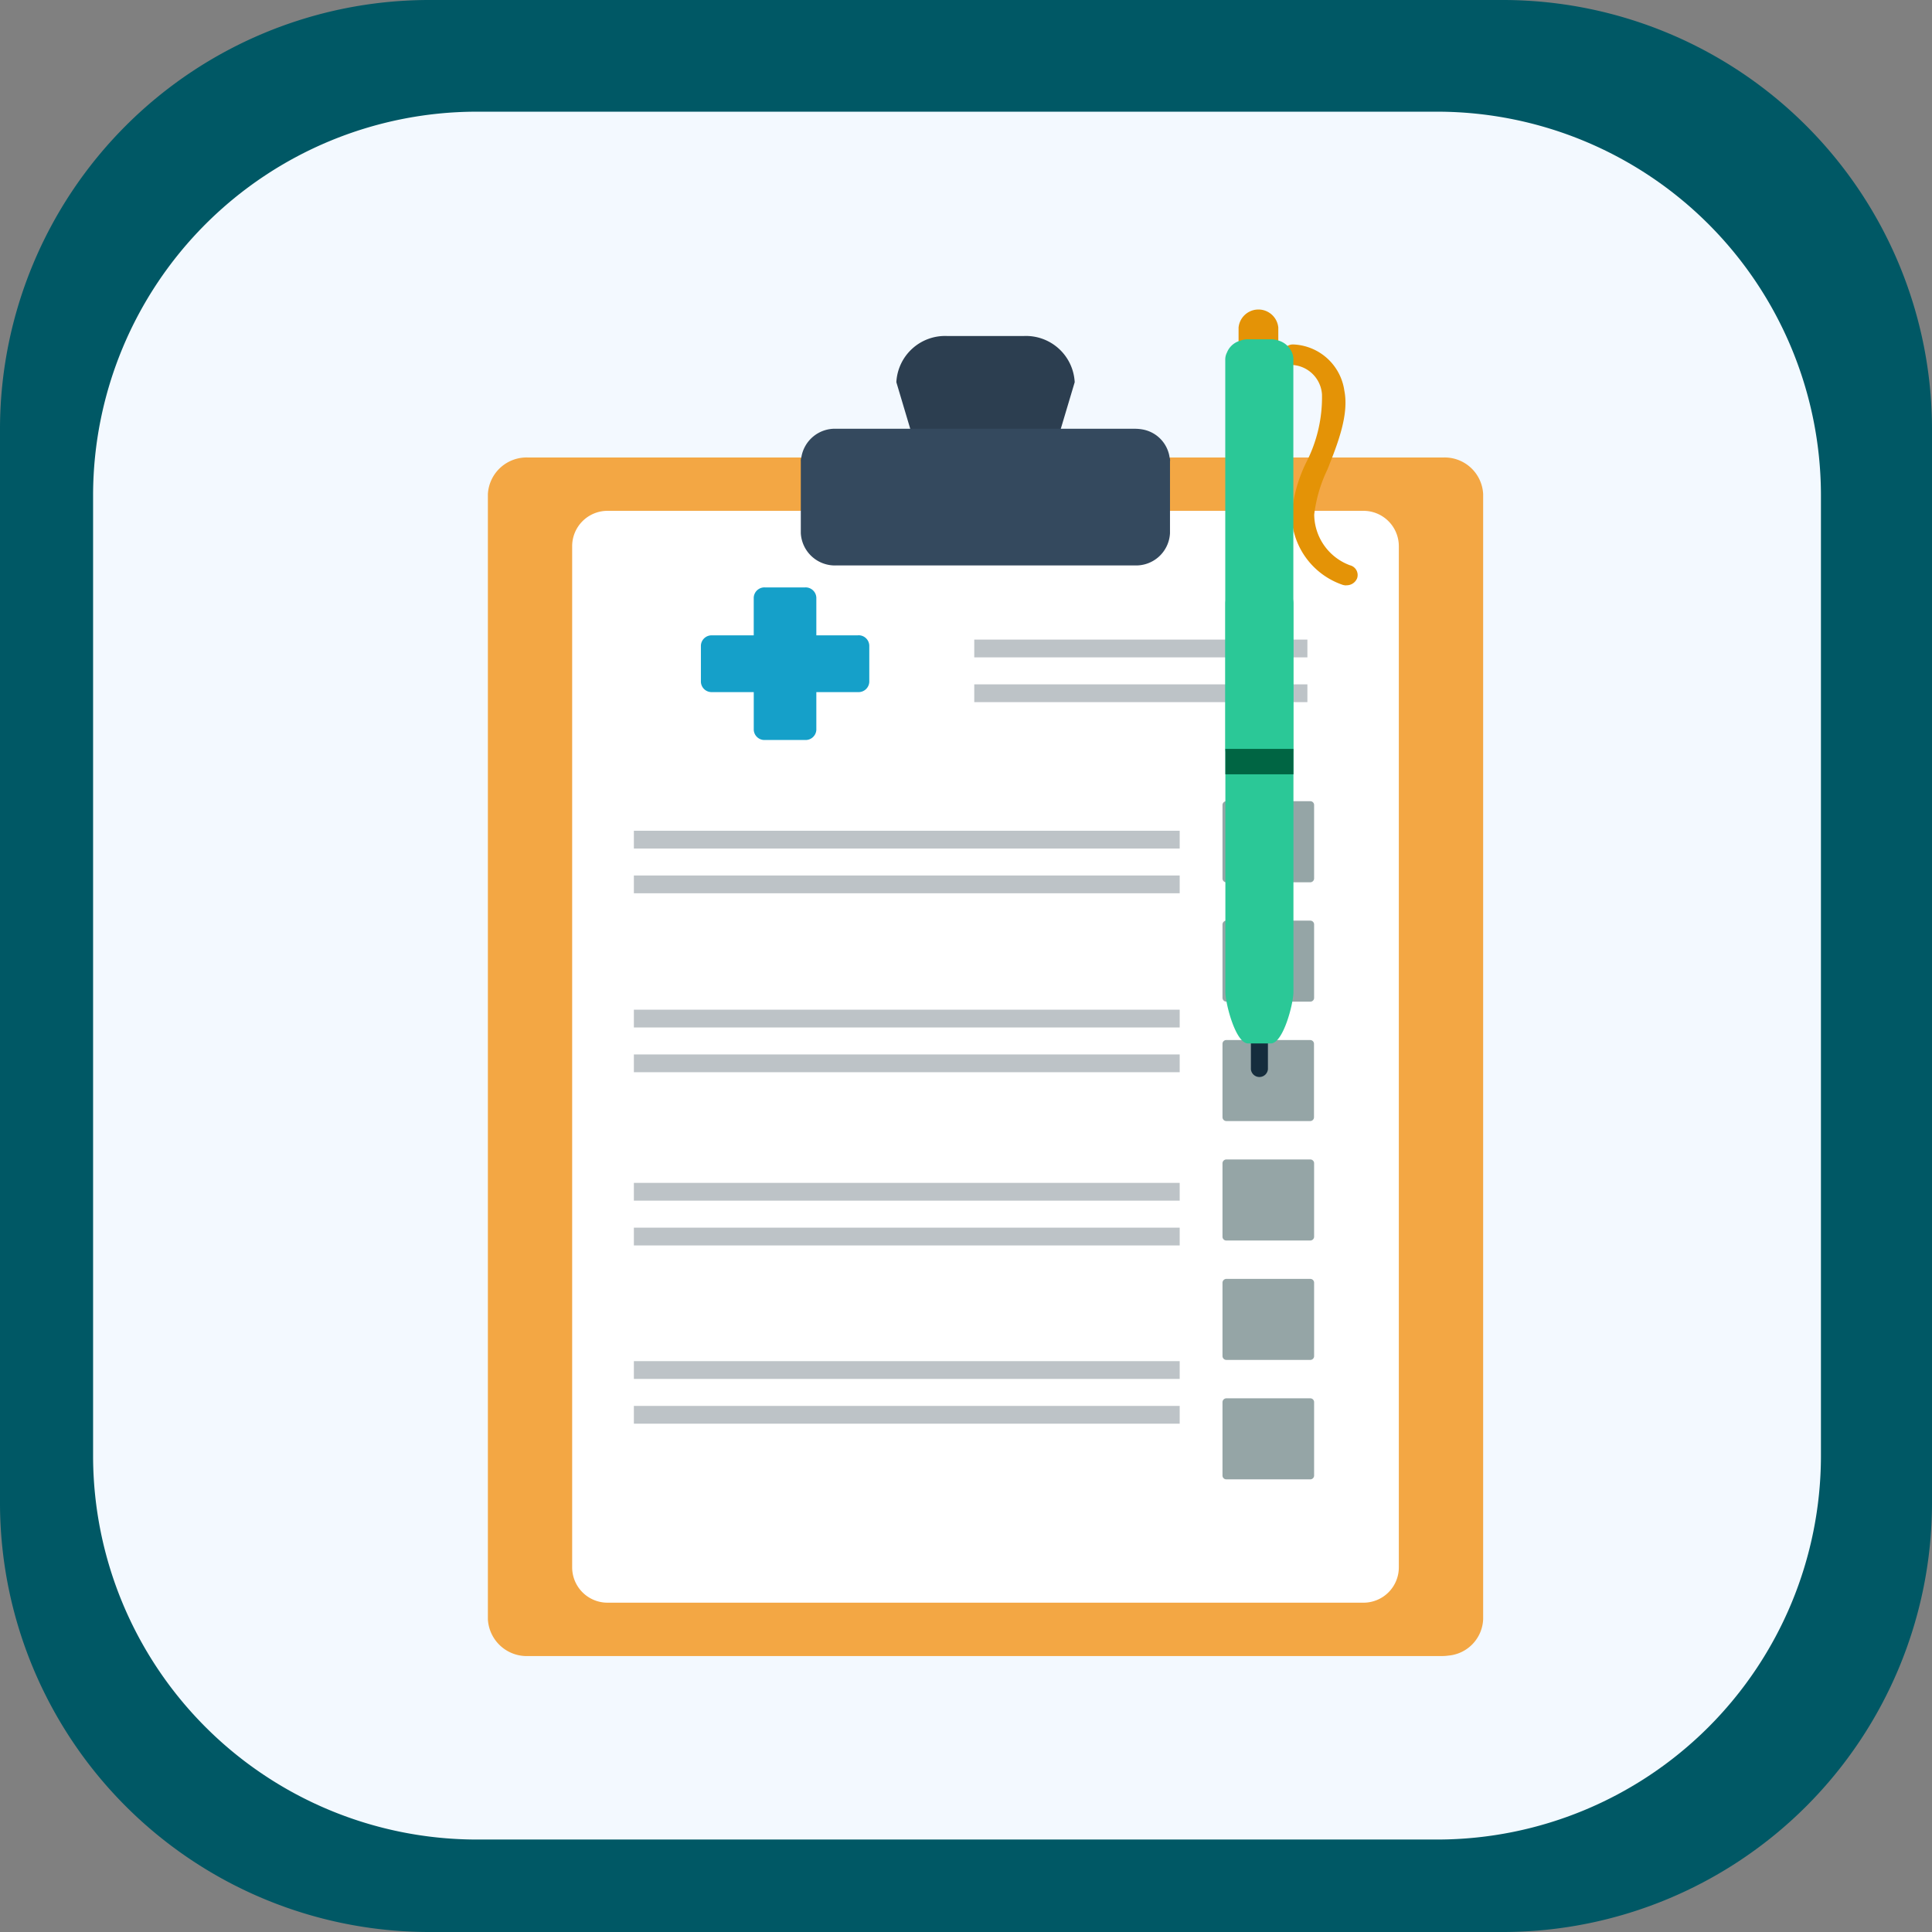 <svg xmlns="http://www.w3.org/2000/svg" xmlns:xlink="http://www.w3.org/1999/xlink" width="99" height="99" viewBox="0 0 99 99">
  <rect x="0" y="0" width="99" height="99" fill="#808080" stroke="none"/>
  <defs>
    <clipPath id="clip-path">
      <rect id="Rectangle_401223" data-name="Rectangle 401223" width="99" height="99" transform="translate(0)" fill="#844804"/>
    </clipPath>
    <clipPath id="clip-path-2">
      <rect id="Rectangle_401223-2" data-name="Rectangle 401223" width="88.539" height="88.539" fill="#f3f9ff"/>
    </clipPath>
    <clipPath id="clip-path-3">
      <rect id="Rectangle_405406" data-name="Rectangle 405406" width="51" height="69" fill="none"/>
    </clipPath>
  </defs>
  <g id="Group_1109773" data-name="Group 1109773" transform="translate(-619.921 -5755.871)">
    <g id="Group_1100724" data-name="Group 1100724" transform="translate(619.921 5755.871)">
      <g id="Group_1099654" data-name="Group 1099654" transform="translate(0 0)">
        <g id="Group_1099652" data-name="Group 1099652" clip-path="url(#clip-path)">
          <path id="Path_873521" data-name="Path 873521" d="M99,77.066A22,22,0,0,1,77.066,99H21.934A22,22,0,0,1,0,77.066V21.933A22,22,0,0,1,21.934,0H77.066A22,22,0,0,1,99,21.934Z" transform="translate(0)" fill="#005865"/>
        </g>
      </g>
      <g id="Group_1099659" data-name="Group 1099659" transform="translate(4.77 5.723)">
        <g id="Group_1099652-2" data-name="Group 1099652" transform="translate(0 0)" clip-path="url(#clip-path-2)">
          <path id="Path_873521-2" data-name="Path 873521" d="M88.539,68.922A19.674,19.674,0,0,1,68.923,88.539H19.616A19.674,19.674,0,0,1,0,68.922V19.616A19.674,19.674,0,0,1,19.616,0H68.923A19.674,19.674,0,0,1,88.539,19.616Z" fill="#f3f9ff"/>
        </g>
      </g>
    </g>
    <g id="Group_1100725" data-name="Group 1100725" transform="translate(636.343 5771.293)">
      <rect id="Rectangle_401104" data-name="Rectangle 401104" width="68" height="69" transform="translate(-0.422 0.438)" fill="none"/>
      <g id="Group_1110733" data-name="Group 1110733" transform="translate(8.578 0.438)">
        <g id="Group_1110732" data-name="Group 1110732" transform="translate(0 0)" clip-path="url(#clip-path-3)">
          <path id="Path_884643" data-name="Path 884643" d="M25.049,7.976a2.5,2.5,0,0,1-2.61,2.366H21.131a2.5,2.5,0,0,1-2.61-2.366L17.216,3.6a2.5,2.5,0,0,1,2.609-2.367h3.917A2.5,2.5,0,0,1,26.355,3.6Z" transform="translate(3.715 0.125)" fill="#2c3e50"/>
          <path id="Path_884644" data-name="Path 884644" d="M51,8.758V66.416a1.95,1.95,0,0,1-1.787,1.862,2.2,2.2,0,0,1-.278.022H2.079A1.994,1.994,0,0,1,0,66.416V8.758A1.986,1.986,0,0,1,2.079,6.885H48.934A1.975,1.975,0,0,1,51,8.758" transform="translate(0 0.699)" fill="#f3a744"/>
          <path id="Rectangle_405388" data-name="Rectangle 405388" d="M1.811,0H40.548A1.812,1.812,0,0,1,42.36,1.812V54.139a1.81,1.81,0,0,1-1.81,1.81H1.811A1.811,1.811,0,0,1,0,54.138V1.811A1.811,1.811,0,0,1,1.811,0Z" transform="translate(4.319 10.316)" fill="#fff"/>
          <path id="Path_884645" data-name="Path 884645" d="M32.107,7.2v3.7A1.739,1.739,0,0,1,30.3,12.551H15.013A1.75,1.75,0,0,1,13.189,10.9V7.2a.4.4,0,0,1,.026-.176,1.74,1.74,0,0,1,1.8-1.476H30.3a2.2,2.2,0,0,1,.388.033,1.7,1.7,0,0,1,1.4,1.443.417.417,0,0,1,.024.176" transform="translate(2.846 0.563)" fill="#34495e"/>
          <rect id="Rectangle_405389" data-name="Rectangle 405389" width="17.071" height="0.911" transform="translate(24.923 16.914)" fill="#bdc3c7"/>
          <rect id="Rectangle_405390" data-name="Rectangle 405390" width="17.071" height="0.911" transform="translate(24.923 19.208)" fill="#bdc3c7"/>
          <rect id="Rectangle_405391" data-name="Rectangle 405391" width="27.969" height="0.911" transform="translate(7.481 26.709)" fill="#bdc3c7"/>
          <rect id="Rectangle_405392" data-name="Rectangle 405392" width="27.969" height="0.911" transform="translate(7.481 29.002)" fill="#bdc3c7"/>
          <rect id="Rectangle_405393" data-name="Rectangle 405393" width="27.969" height="0.911" transform="translate(7.481 35.879)" fill="#bdc3c7"/>
          <rect id="Rectangle_405394" data-name="Rectangle 405394" width="27.969" height="0.911" transform="translate(7.481 38.172)" fill="#bdc3c7"/>
          <rect id="Rectangle_405395" data-name="Rectangle 405395" width="27.969" height="0.911" transform="translate(7.481 44.753)" fill="#bdc3c7"/>
          <rect id="Rectangle_405396" data-name="Rectangle 405396" width="27.969" height="0.911" transform="translate(7.481 47.048)" fill="#bdc3c7"/>
          <rect id="Rectangle_405397" data-name="Rectangle 405397" width="27.969" height="0.911" transform="translate(7.481 53.888)" fill="#bdc3c7"/>
          <rect id="Rectangle_405398" data-name="Rectangle 405398" width="27.969" height="0.911" transform="translate(7.481 56.182)" fill="#bdc3c7"/>
          <path id="Path_884646" data-name="Path 884646" d="M17.032,15.384H14.894V13.448a.55.55,0,0,0-.574-.521H12.259a.549.549,0,0,0-.573.521v1.936H9.552a.547.547,0,0,0-.573.52v1.867a.547.547,0,0,0,.573.521h2.135v1.933a.548.548,0,0,0,.573.521H14.32a.549.549,0,0,0,.574-.521V18.292h2.139a.549.549,0,0,0,.574-.521V15.9a.548.548,0,0,0-.574-.52" transform="translate(1.937 1.313)" fill="#15a0c9"/>
          <path id="Rectangle_405399" data-name="Rectangle 405399" d="M.2,0h4.3a.195.195,0,0,1,.195.195V3.956a.2.2,0,0,1-.2.2H.194A.194.194,0,0,1,0,3.958V.2A.2.2,0,0,1,.2,0Z" transform="translate(37.643 25.195)" fill="#95a5a6"/>
          <path id="Rectangle_405400" data-name="Rectangle 405400" d="M.2,0h4.3a.195.195,0,0,1,.195.195V3.957a.195.195,0,0,1-.195.195H.2a.2.2,0,0,1-.2-.2V.2A.2.2,0,0,1,.2,0Z" transform="translate(37.643 31.315)" fill="#95a5a6"/>
          <path id="Rectangle_405401" data-name="Rectangle 405401" d="M.194,0h4.3a.195.195,0,0,1,.195.195V3.957a.195.195,0,0,1-.195.195H.2a.2.2,0,0,1-.2-.2V.194A.194.194,0,0,1,.194,0Z" transform="translate(37.643 37.434)" fill="#95a5a6"/>
          <path id="Rectangle_405402" data-name="Rectangle 405402" d="M.2,0h4.3a.195.195,0,0,1,.195.195V3.958a.195.195,0,0,1-.195.195H.194A.194.194,0,0,1,0,3.959V.2A.2.2,0,0,1,.2,0Z" transform="translate(37.643 43.553)" fill="#95a5a6"/>
          <path id="Rectangle_405403" data-name="Rectangle 405403" d="M.2,0h4.3a.195.195,0,0,1,.195.195V3.957a.195.195,0,0,1-.195.195H.2a.2.2,0,0,1-.2-.2V.2A.2.2,0,0,1,.2,0Z" transform="translate(37.643 49.673)" fill="#95a5a6"/>
          <path id="Rectangle_405404" data-name="Rectangle 405404" d="M.2,0h4.3a.195.195,0,0,1,.195.195V3.957a.195.195,0,0,1-.195.195H.194A.194.194,0,0,1,0,3.958V.2A.2.2,0,0,1,.2,0Z" transform="translate(37.643 55.793)" fill="#95a5a6"/>
          <path id="Path_884647" data-name="Path 884647" d="M36.769,13.972a.674.674,0,0,1-.184-.026,3.864,3.864,0,0,1-2.625-3.566,7.534,7.534,0,0,1,.745-2.7,7.276,7.276,0,0,0,.812-3.5,1.618,1.618,0,0,0-1.47-1.5.558.558,0,0,1-.568-.534.552.552,0,0,1,.576-.52,2.755,2.755,0,0,1,2.608,2.364c.247,1.239-.343,2.729-.866,4.042a7.31,7.31,0,0,0-.678,2.309,2.8,2.8,0,0,0,1.833,2.6.515.515,0,0,1,.366.665.577.577,0,0,1-.551.36" transform="translate(7.224 0.165)" fill="#e49306"/>
          <path id="Path_884648" data-name="Path 884648" d="M33.676,2.388a1.023,1.023,0,0,1-2.036,0V.922a1.023,1.023,0,0,1,2.036,0Z" transform="translate(6.827 0)" fill="#e49306"/>
          <path id="Path_884649" data-name="Path 884649" d="M33.032,35.622a.438.438,0,0,1-.872,0V32.974a.438.438,0,0,1,.872,0Z" transform="translate(6.939 3.31)" fill="#152d3d"/>
          <path id="Path_884650" data-name="Path 884650" d="M34.572,33.685c0,.582-.52,2.634-1.161,2.634H32.249c-.644,0-1.165-2.052-1.165-2.634V13.751A1.112,1.112,0,0,1,32.249,12.7h1.162a1.111,1.111,0,0,1,1.161,1.053Z" transform="translate(6.707 1.29)" fill="#2bc897"/>
          <path id="Path_884651" data-name="Path 884651" d="M34.568,2.443V22.371a1.105,1.105,0,0,1-1.154,1.058H32.247a1.118,1.118,0,0,1-1.168-1.058V2.443a.778.778,0,0,1,.085-.375,1.02,1.02,0,0,1,.6-.584.185.185,0,0,1,.073-.022,1.026,1.026,0,0,1,.415-.077h1.167a1.143,1.143,0,0,1,.388.066,1.072,1.072,0,0,1,.475.286,1,1,0,0,1,.291.705" transform="translate(6.706 0.141)" fill="#2bc897"/>
          <rect id="Rectangle_405405" data-name="Rectangle 405405" width="3.488" height="1.302" transform="translate(37.791 22.515)" fill="#006543"/>
        </g>
      </g>
    </g>
  </g>
</svg>

